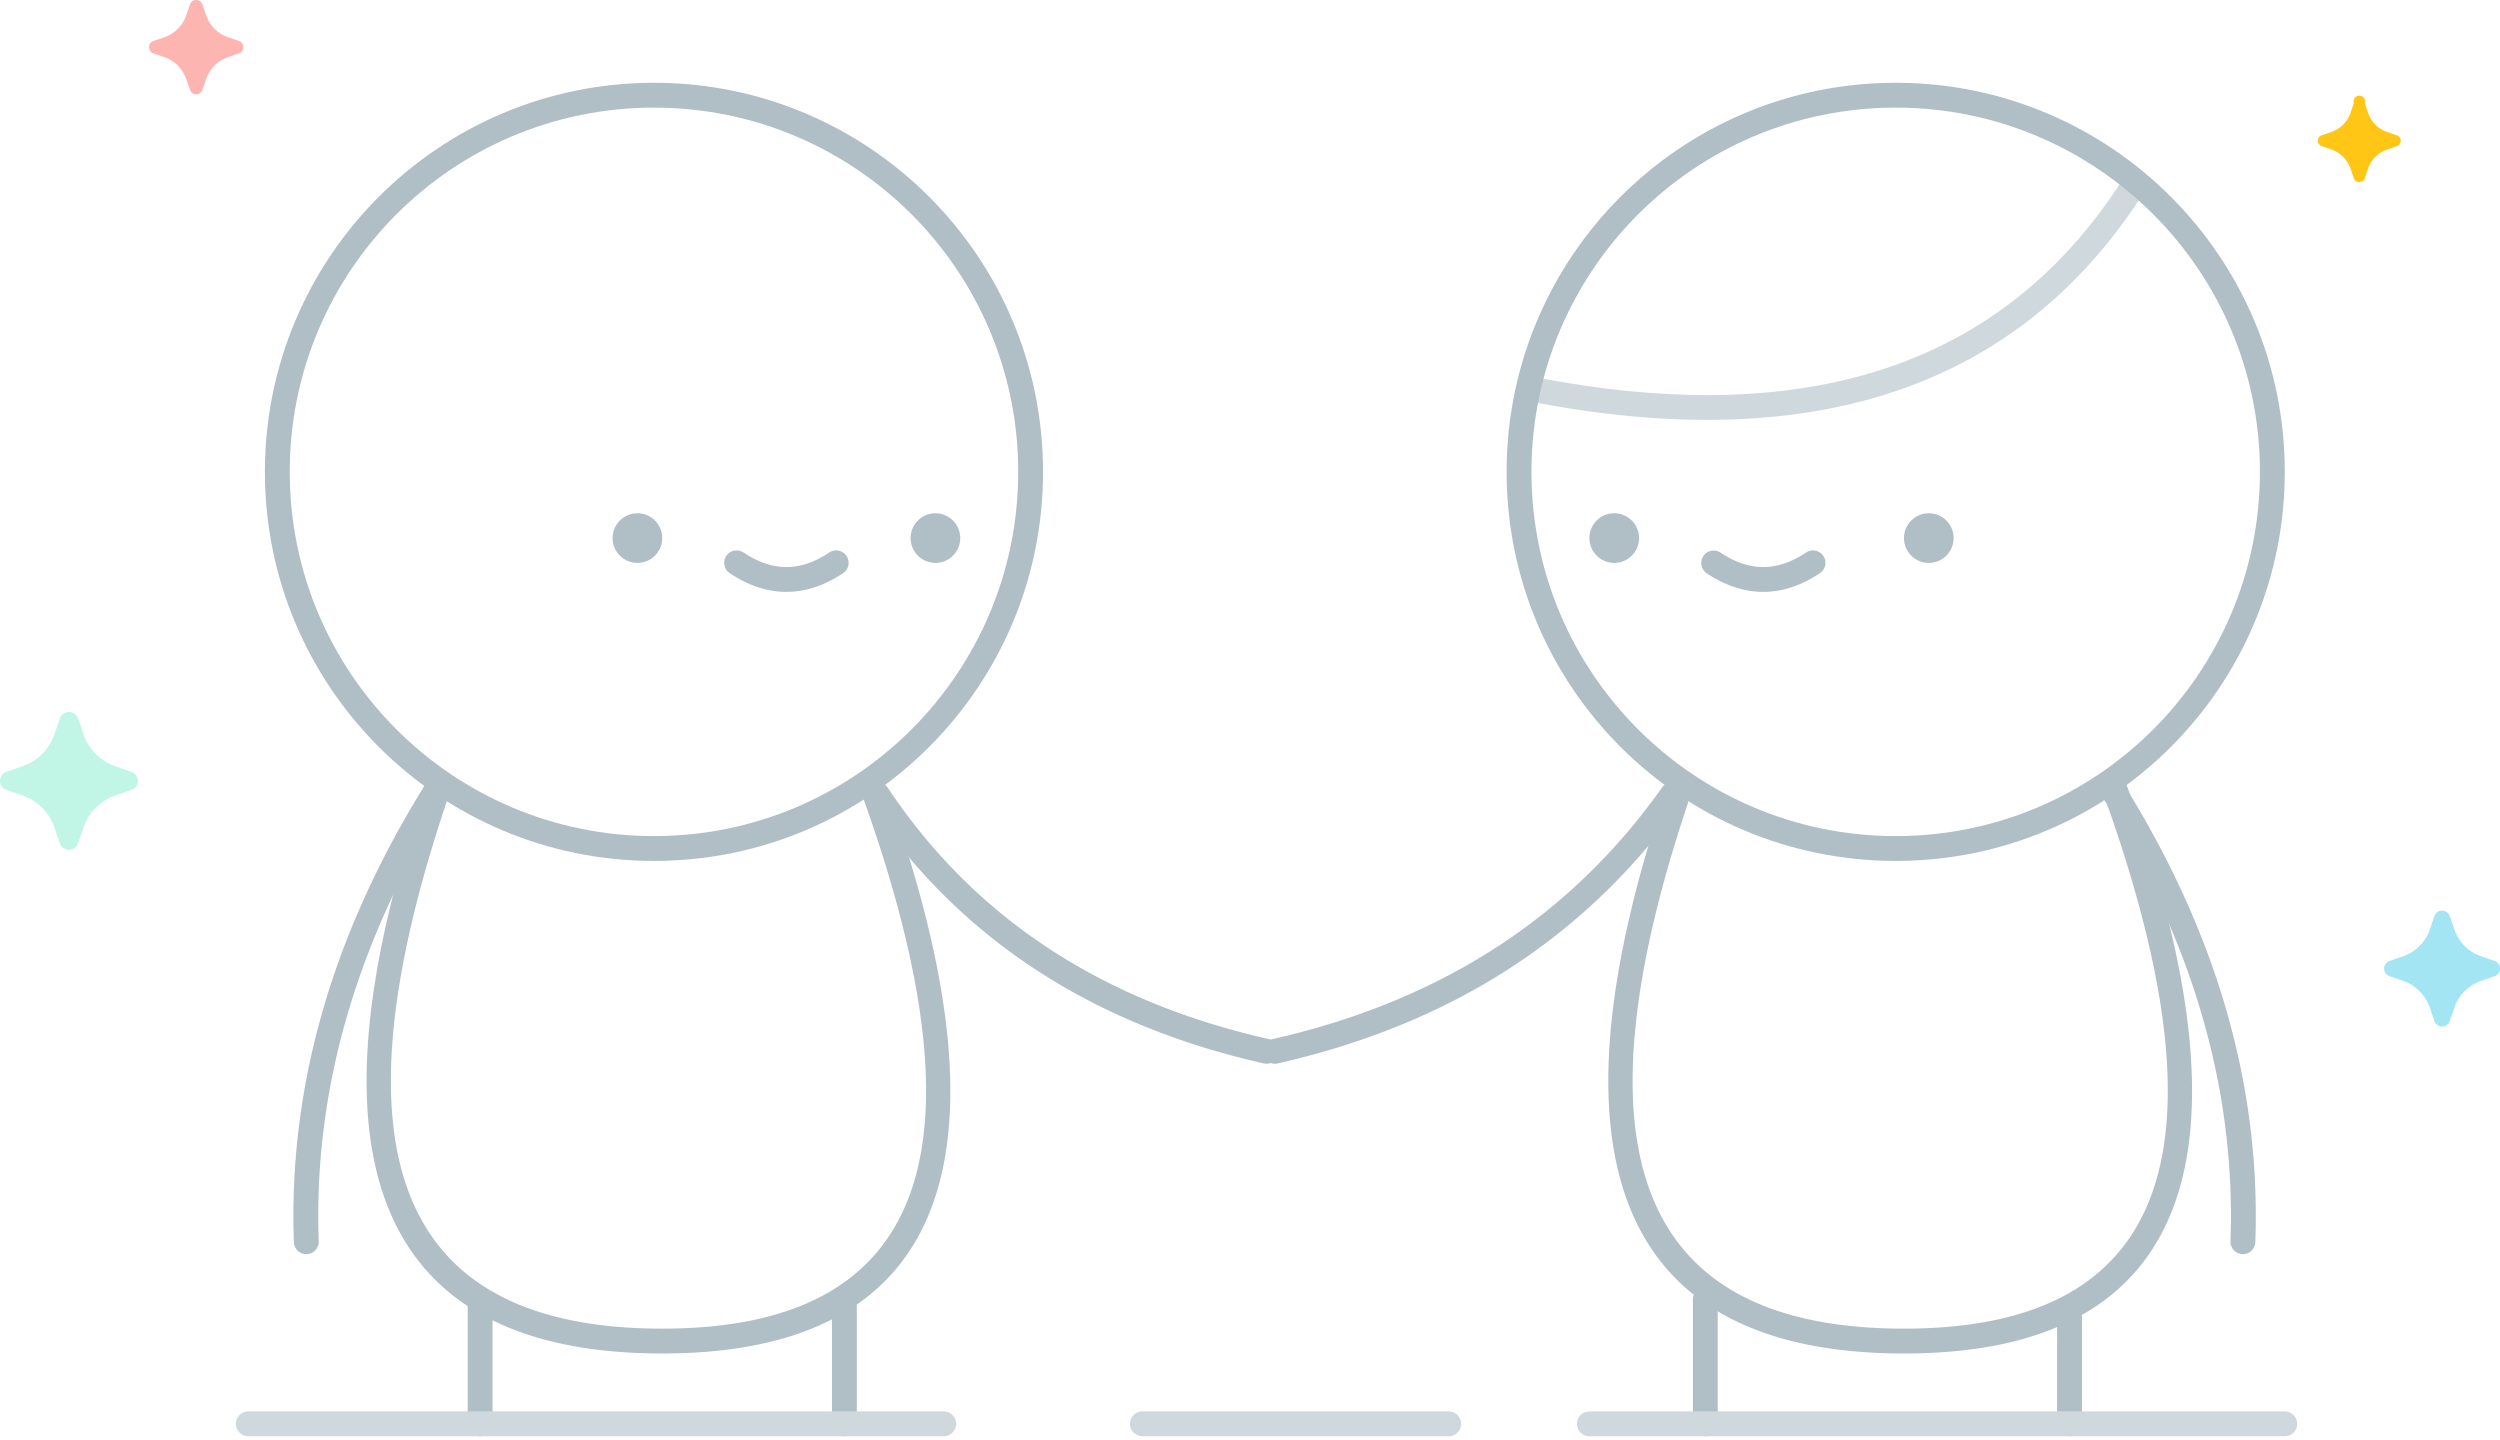 <svg xmlns="http://www.w3.org/2000/svg" width="151" height="87" viewBox="0 0 151 87">
    <g fill="none" fill-rule="evenodd">
        <path fill="#B0BEC5" fill-rule="nonzero" d="M25.865 47.1c-5.744 9.124-8.453 18.437-8.115 27.927a.75.75 0 1 0 1.5-.054c-.328-9.177 2.296-18.197 7.885-27.073a.75.75 0 1 0-1.27-.8zM128.107 47.1c5.744 9.124 8.454 18.437 8.115 27.927a.75.75 0 1 1-1.5-.054c.329-9.177-2.295-18.197-7.884-27.073a.75.75 0 0 1 1.269-.8z"/>
        <path fill="#CFD8DC" fill-rule="nonzero" d="M128.365 10.6c-7.154 11.383-19.005 15.442-35.72 12.164a.75.75 0 1 0-.29 1.472c17.285 3.39 29.768-.886 37.28-12.837a.75.75 0 1 0-1.27-.798z"/>
        <g fill="#B0BEC5" fill-rule="nonzero">
            <path d="M39.5 50.5c12.15 0 22-9.85 22-22s-9.85-22-22-22-22 9.85-22 22 9.85 22 22 22zm0 1.5C26.521 52 16 41.479 16 28.5S26.521 5 39.5 5 63 15.521 63 28.5 52.479 52 39.5 52zM114.5 50.5c12.15 0 22-9.85 22-22s-9.85-22-22-22-22 9.85-22 22 9.85 22 22 22zm0 1.5C101.521 52 91 41.479 91 28.5S101.521 5 114.5 5 138 15.521 138 28.5 127.479 52 114.5 52z"/>
        </g>
        <path fill="#B0BEC5" fill-rule="nonzero" d="M44.084 34.624c2.252 1.501 4.58 1.501 6.832 0a.75.75 0 1 0-.832-1.248c-1.748 1.165-3.42 1.165-5.168 0a.75.75 0 1 0-.832 1.248z"/>
        <circle cx="116.5" cy="32.5" r="1.5" fill="#B0BEC5"/>
        <circle cx="97.5" cy="32.5" r="1.5" fill="#B0BEC5"/>
        <path fill="#B0BEC5" fill-rule="nonzero" d="M103.084 34.624c2.252 1.501 4.58 1.501 6.832 0a.75.75 0 1 0-.832-1.248c-1.748 1.165-3.42 1.165-5.168 0a.75.75 0 0 0-.832 1.248zM25.79 47.256C17.98 70.011 22.71 81.75 40 81.75c17.309 0 21.692-11.922 13.204-35.009l-1.408.518C59.975 69.505 56.024 80.25 40 80.25c-16.043 0-20.313-10.595-12.79-32.506l-1.42-.488zM100.79 47.256C92.98 70.011 97.71 81.75 115 81.75c17.309 0 21.692-11.922 13.204-35.009l-1.408.518C134.975 69.505 131.024 80.25 115 80.25c-16.043 0-20.313-10.595-12.79-32.506l-1.42-.488z"/>
        <path fill="#B0BEC5" fill-rule="nonzero" d="M28.25 78.5V86a.75.75 0 1 0 1.5 0v-7.5a.75.75 0 1 0-1.5 0zM50.25 78.5V86a.75.75 0 1 0 1.5 0v-7.5a.75.75 0 1 0-1.5 0zM102.25 78.5V86a.75.75 0 1 0 1.5 0v-7.5a.75.75 0 1 0-1.5 0zM124.25 79.5V86a.75.75 0 1 0 1.5 0v-6.5a.75.75 0 1 0-1.5 0z"/>
        <path fill="#CFD8DC" fill-rule="nonzero" d="M15 86.75h42a.75.75 0 1 0 0-1.5H15a.75.75 0 1 0 0 1.5zM96 86.75h42a.75.75 0 1 0 0-1.5H96a.75.75 0 1 0 0 1.5z"/>
        <path fill="#B0BEC5" fill-rule="nonzero" d="M101.612 48.434c-5.776 8.154-13.936 13.424-24.447 15.798a.75.75 0 0 1-.33-1.464c10.156-2.293 17.996-7.356 23.553-15.202a.75.75 0 0 1 1.224.868z"/>
        <path fill="#B0BEC5" fill-rule="nonzero" d="M52.376 48.416c5.443 8.165 13.443 13.44 23.959 15.816a.75.75 0 0 0 .33-1.464c-10.15-2.292-17.817-7.349-23.041-15.184a.75.75 0 1 0-1.248.832z"/>
        <path fill="#CFD8DC" fill-rule="nonzero" d="M69 86.75h18.5a.75.75 0 1 0 0-1.5H69a.75.75 0 1 0 0 1.5z"/>
        <path fill="#FD6C67" d="M14.433 2.476l-.66-.228a2.132 2.132 0 0 1-1.321-1.32l-.228-.661a.395.395 0 0 0-.748 0l-.228.66c-.214.62-.701 1.107-1.321 1.321l-.66.228a.396.396 0 0 0 0 .748l.66.228c.62.215 1.107.701 1.32 1.321l.23.66a.396.396 0 0 0 .747 0l.228-.66c.214-.62.7-1.106 1.32-1.32l.661-.229a.396.396 0 0 0 0-.748" opacity=".5"/>
        <path fill="#FFC615" d="M144.766 8.172l-.58-.2a1.872 1.872 0 0 1-1.158-1.159l-.2-.58a.346.346 0 1 0-.656 0l-.2.58a1.87 1.87 0 0 1-1.16 1.158l-.579.2a.346.346 0 0 0 0 .656l.58.2a1.87 1.87 0 0 1 1.158 1.16l.2.579a.347.347 0 0 0 .656 0l.2-.58c.189-.544.615-.97 1.159-1.158l.58-.2a.346.346 0 0 0 0-.656"/>
        <path fill="#C1F5E6" d="M7.94 46.618l-.965-.333a3.118 3.118 0 0 1-1.93-1.931l-.333-.964a.58.58 0 0 0-1.093 0l-.334.964a3.117 3.117 0 0 1-1.93 1.93l-.965.334a.578.578 0 0 0 0 1.093l.965.333a3.12 3.12 0 0 1 1.93 1.93l.334.965a.579.579 0 0 0 1.093 0l.333-.964a3.121 3.121 0 0 1 1.93-1.931l.965-.333a.577.577 0 0 0 0-1.093"/>
        <path fill="#4ACDE8" d="M150.678 58.043l-.812-.28a2.626 2.626 0 0 1-1.624-1.624l-.279-.811a.487.487 0 0 0-.92 0l-.28.811a2.624 2.624 0 0 1-1.624 1.624l-.812.28a.487.487 0 0 0 0 .919l.812.281a2.622 2.622 0 0 1 1.624 1.623l.28.812a.487.487 0 0 0 .92 0l.279-.812a2.625 2.625 0 0 1 1.624-1.623l.812-.281a.486.486 0 0 0 0-.919" opacity=".5"/>
        <circle cx="38.5" cy="32.5" r="1.5" fill="#B0BEC5"/>
        <circle cx="56.5" cy="32.5" r="1.5" fill="#B0BEC5"/>
    </g>
</svg>
